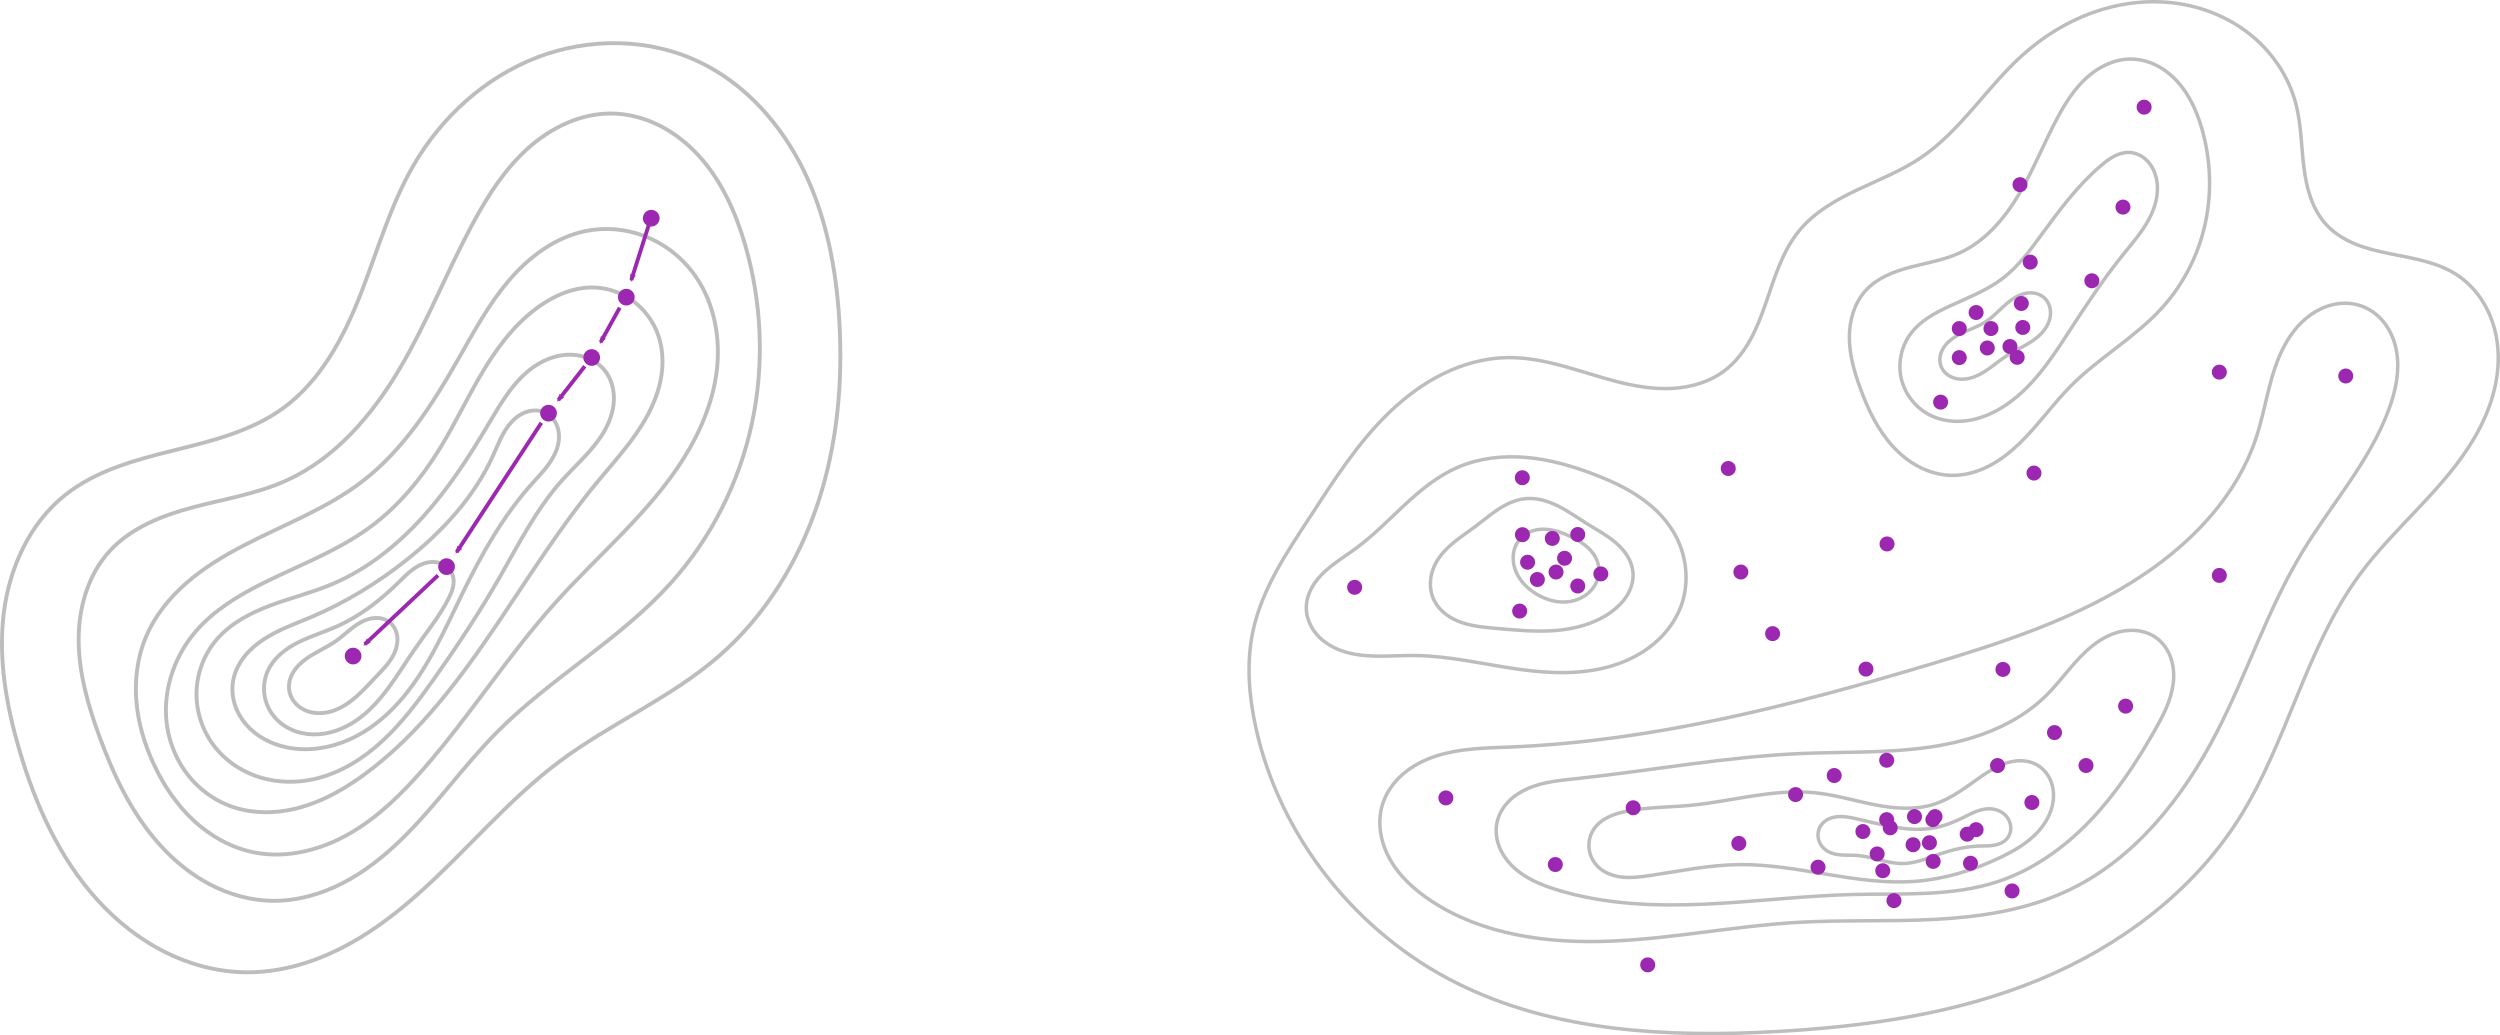 <?xml version="1.0" encoding="UTF-8" standalone="no"?>
<svg
   xmlns:dc="http://purl.org/dc/elements/1.1/"
   xmlns:cc="http://creativecommons.org/ns#"
   xmlns:rdf="http://www.w3.org/1999/02/22-rdf-syntax-ns#"
   xmlns:svg="http://www.w3.org/2000/svg"
   xmlns="http://www.w3.org/2000/svg"
   xmlns:sodipodi="http://sodipodi.sourceforge.net/DTD/sodipodi-0.dtd"
   xmlns:inkscape="http://www.inkscape.org/namespaces/inkscape"
   width="715.792mm"
   height="296.412mm"
   viewBox="0 0 715.792 296.412"
   version="1.1"
   id="svg883"
   inkscape:version="1.0.1 (0767f8302a, 2020-10-17)"
   sodipodi:docname="optimization_and_sampling.svg">
  <defs
     id="defs877">
    <inkscape:path-effect
       effect="spiro"
       id="path-effect886"
       is_visible="true"
       lpeversion="0" />
    <inkscape:path-effect
       effect="spiro"
       id="path-effect905"
       is_visible="true"
       lpeversion="0" />
    <inkscape:path-effect
       effect="spiro"
       id="path-effect924"
       is_visible="true"
       lpeversion="0" />
    <inkscape:path-effect
       effect="spiro"
       id="path-effect939"
       is_visible="true"
       lpeversion="0" />
    <inkscape:path-effect
       effect="spiro"
       id="path-effect987"
       is_visible="true"
       lpeversion="0" />
    <inkscape:path-effect
       effect="spiro"
       id="path-effect995"
       is_visible="true"
       lpeversion="0" />
    <inkscape:path-effect
       effect="spiro"
       id="path-effect991"
       is_visible="true"
       lpeversion="0" />
    <inkscape:path-effect
       effect="spiro"
       id="path-effect999"
       is_visible="true"
       lpeversion="0" />
    <inkscape:path-effect
       effect="spiro"
       id="path-effect1003"
       is_visible="true"
       lpeversion="0" />
    <inkscape:path-effect
       effect="spiro"
       id="path-effect1011"
       is_visible="true"
       lpeversion="0" />
    <inkscape:path-effect
       effect="spiro"
       id="path-effect1015"
       is_visible="true"
       lpeversion="0" />
    <inkscape:path-effect
       effect="spiro"
       id="path-effect905-9"
       is_visible="true"
       lpeversion="0" />
    <inkscape:path-effect
       effect="spiro"
       id="path-effect924-7"
       is_visible="true"
       lpeversion="0" />
    <inkscape:path-effect
       effect="spiro"
       id="path-effect939-0"
       is_visible="true"
       lpeversion="0" />
    <inkscape:path-effect
       effect="spiro"
       id="path-effect11315"
       is_visible="true"
       lpeversion="0" />
    <inkscape:path-effect
       effect="spiro"
       id="path-effect11319"
       is_visible="true"
       lpeversion="0" />
    <inkscape:path-effect
       effect="spiro"
       id="path-effect11323"
       is_visible="true"
       lpeversion="0" />
    <marker
       inkscape:stockid="Arrow2Mend"
       orient="auto"
       refY="0"
       refX="0"
       id="Arrow2Mend"
       style="overflow:visible"
       inkscape:isstock="true">
      <path
         id="path11381"
         style="fill:#9c27b0;fill-opacity:1;fill-rule:evenodd;stroke:#9c27b0;stroke-width:0.625;stroke-linejoin:round;stroke-opacity:1"
         d="M 8.719,4.034 -2.207,0.016 8.719,-4.002 c -1.745,2.372 -1.735,5.617 -6e-7,8.035 z"
         transform="scale(-0.6)"
         inkscape:connector-curvature="0" />
    </marker>
    <inkscape:path-effect
       effect="spiro"
       id="path-effect905-7"
       is_visible="true"
       lpeversion="0" />
    <inkscape:path-effect
       effect="spiro"
       id="path-effect11932"
       is_visible="true"
       lpeversion="0" />
    <marker
       inkscape:stockid="Arrow2Mend"
       orient="auto"
       refY="0"
       refX="0"
       id="Arrow2Mend-9"
       style="overflow:visible"
       inkscape:isstock="true">
      <path
         id="path11381-1"
         style="fill:#9c27b0;fill-opacity:1;fill-rule:evenodd;stroke:#9c27b0;stroke-width:0.625;stroke-linejoin:round;stroke-opacity:1"
         d="M 8.719,4.034 -2.207,0.016 8.719,-4.002 c -1.745,2.372 -1.735,5.617 -6e-7,8.035 z"
         transform="scale(-0.6)"
         inkscape:connector-curvature="0" />
    </marker>
    <marker
       inkscape:stockid="Arrow2Mend"
       orient="auto"
       refY="0"
       refX="0"
       id="Arrow2Mend-1"
       style="overflow:visible"
       inkscape:isstock="true">
      <path
         id="path11381-3"
         style="fill:#9c27b0;fill-opacity:1;fill-rule:evenodd;stroke:#9c27b0;stroke-width:0.625;stroke-linejoin:round;stroke-opacity:1"
         d="M 8.719,4.034 -2.207,0.016 8.719,-4.002 c -1.745,2.372 -1.735,5.617 -6e-7,8.035 z"
         transform="scale(-0.6)"
         inkscape:connector-curvature="0" />
    </marker>
    <marker
       inkscape:stockid="Arrow2Mend"
       orient="auto"
       refY="0"
       refX="0"
       id="Arrow2Mend-94"
       style="overflow:visible"
       inkscape:isstock="true">
      <path
         id="path11381-5"
         style="fill:#9c27b0;fill-opacity:1;fill-rule:evenodd;stroke:#9c27b0;stroke-width:0.625;stroke-linejoin:round;stroke-opacity:1"
         d="M 8.719,4.034 -2.207,0.016 8.719,-4.002 c -1.745,2.372 -1.735,5.617 -6e-7,8.035 z"
         transform="scale(-0.6)"
         inkscape:connector-curvature="0" />
    </marker>
    <marker
       inkscape:stockid="Arrow2Mend"
       orient="auto"
       refY="0"
       refX="0"
       id="Arrow2Mend-94-8"
       style="overflow:visible"
       inkscape:isstock="true">
      <path
         id="path11381-5-0"
         style="fill:#9c27b0;fill-opacity:1;fill-rule:evenodd;stroke:#9c27b0;stroke-width:0.625;stroke-linejoin:round;stroke-opacity:1"
         d="M 8.719,4.034 -2.207,0.016 8.719,-4.002 c -1.745,2.372 -1.735,5.617 -6e-7,8.035 z"
         transform="scale(-0.6)"
         inkscape:connector-curvature="0" />
    </marker>
  </defs>
  <sodipodi:namedview
     id="base"
     pagecolor="#ffffff"
     bordercolor="#666666"
     borderopacity="1.0"
     inkscape:pageopacity="0.0"
     inkscape:pageshadow="2"
     inkscape:zoom="0.12374369"
     inkscape:cx="1659.0887"
     inkscape:cy="1900.5388"
     inkscape:document-units="mm"
     inkscape:current-layer="layer1"
     showgrid="false"
     inkscape:window-width="1864"
     inkscape:window-height="1043"
     inkscape:window-x="1976"
     inkscape:window-y="0"
     inkscape:window-maximized="1"
     inkscape:document-rotation="0" />
  <g
     inkscape:label="Layer 1"
     inkscape:groupmode="layer"
     id="layer1"
     transform="translate(934.087,78.876)">
    <g
       id="g2762"
       transform="translate(0,13.479)">
      <path
         sodipodi:nodetypes="ssssssssssccsssss"
         inkscape:original-d="m -355.32615,-76.293785 c 9.97779,-10.33415 55.05779,8.64145 78.57724,13.63075 23.51947,4.98929 6.682,23.341271 8.81991,34.745038 2.13789,11.403761 24.67814,7.928734 37.15046,14.165284 12.47233,6.2365604 -19.24314,57.373601 -27.79604,86.060781 -8.55289,28.687252 -23.25219,46.237522 -34.47777,69.757532 -11.22556,23.51999 -38.93199,31.1812 -56.9284,45.97038 -17.99637,14.78918 -49.44454,9.44327 -75.63722,14.96708 -26.19268,5.52384 -60.9372,-9.2656 -91.40617,-13.898 -30.46899,-4.63244 -38.39746,-48.73243 -57.46294,-72.96465 -19.06549,-24.232302 -0.4452,-18.620152 -0.8018,-28.063442 -0.35664,-9.44326 10.69104,-21.38183 16.03615,-32.07234 5.34514,-10.69051 35.8144,-30.82535 56.66115,-45.97036 20.84673,-15.1450016 44.99062,1.95972 62.27379,3.74177 17.28316,1.78207 11.58194,-24.767232 21.38156,-40.090422 9.79962,-15.323193 22.27272,-13.720101 34.74503,-20.847021 12.47232,-7.126922 18.88729,-18.79822 28.86505,-29.13238 z"
         inkscape:path-effect="#path-effect886"
         inkscape:connector-curvature="0"
         id="path884"
         d="m -355.326,-76.294 c 5.905,-5.372 12.788,-9.708 20.296,-12.419 7.508,-2.711 15.644,-3.773 23.563,-2.769 7.919,1.004 15.603,4.106 21.81,9.125 6.207,5.019 10.887,11.971 12.908,19.694 1.538,5.877 1.541,12.031 2.286,18.06 0.372,3.015 0.935,6.02 1.954,8.882 1.019,2.862 2.507,5.584 4.581,7.803 2.293,2.454 5.24,4.229 8.353,5.491 3.112,1.262 6.399,2.034 9.691,2.7 6.583,1.331 13.462,2.336 19.107,5.975 3.621,2.334 6.556,5.679 8.564,9.491 2.008,3.812 3.101,8.08 3.358,12.381 0.515,8.601 -2.288,17.154 -6.606,24.61 -8.636,14.914 -22.925,25.679 -33.113,39.579 -15.366,20.965 -20.563,47.802 -34.478,69.758 -13.264,20.928 -34.045,36.471 -56.928,45.97 -23.853,9.902 -49.85,13.545 -75.637,14.967 -31.129,1.717 -63.526,0.054 -91.406,-13.898 -28.618,-14.321 -50.542,-41.721 -57.463,-72.965 -2.04,-9.209 -2.819,-18.849 -0.802,-28.063 2.571,-11.746 9.456,-22.009 16.036,-32.072 6.946,-10.623 13.795,-21.482 22.944,-30.28 4.575,-4.399 9.713,-8.254 15.409,-11.054 5.695,-2.8 11.963,-4.527 18.308,-4.637 10.732,-0.186 20.94,4.163 31.335,6.837 5.197,1.337 10.554,2.266 15.913,1.986 5.359,-0.281 10.749,-1.838 15.025,-5.08 3.054,-2.316 5.45,-5.415 7.32,-8.761 1.87,-3.346 3.236,-6.947 4.49,-10.569 2.507,-7.244 4.701,-14.842 9.572,-20.761 4.323,-5.253 10.406,-8.734 16.554,-11.647 6.148,-2.913 12.547,-5.403 18.191,-9.2 11.371,-7.648 18.728,-19.911 28.865,-29.132 z"
         style="fill:none;fill-opacity:1;stroke:#bdbdbd;stroke-width:1;stroke-linecap:butt;stroke-linejoin:miter;stroke-miterlimit:4;stroke-dasharray:none;stroke-opacity:1" />
      <path
         inkscape:original-d="m -324.01803,-75.449025 c 6.94874,-5.5233 13.54194,13.185029 20.31249,19.777948 6.77056,6.592914 -7.48329,34.210234 -11.22533,51.3157554 -3.74203,17.1055096 -17.46134,14.9668296 -26.19241,22.4506296 -8.73107,7.48383 -22.80672,17.10498 -34.21043,25.65787 -11.40377,8.55289 -17.46135,-16.74914 -26.19242,-25.12333 -8.73107,-8.37417 1.06934,-18.53095163 1.60362,-27.7960196 0.53427,-9.2650844 17.81823,-7.1274624 26.72695,-10.6907914 8.90868,-3.563329 18.88725,-26.014492 28.33051,-39.021353 9.44325,-13.006849 13.89828,-11.047399 20.84702,-16.570709 z"
         inkscape:path-effect="#path-effect905"
         inkscape:connector-curvature="0"
         id="path903"
         d="m -324.018,-75.449 c 2.537,0.004 5.057,0.661 7.327,1.794 2.27,1.133 4.292,2.735 6.003,4.608 3.421,3.747 5.557,8.506 6.983,13.375 2.57,8.776 2.975,18.191 1.058,27.133 -1.917,8.941 -6.165,17.387 -12.283,24.183 -7.703,8.556 -18.064,14.297 -26.192,22.451 -5.204,5.22 -9.425,11.362 -14.723,16.485 -2.649,2.562 -5.578,4.869 -8.862,6.543 -3.284,1.673 -6.94,2.697 -10.625,2.63 -3.221,-0.058 -6.405,-0.951 -9.267,-2.43 -2.862,-1.48 -5.406,-3.538 -7.578,-5.918 -4.343,-4.76 -7.154,-10.717 -9.348,-16.775 -1.664,-4.593 -3.022,-9.374 -3.057,-14.259 -0.035,-4.885 1.372,-9.924 4.661,-13.537 3.272,-3.594 8.031,-5.44 12.73,-6.681 4.699,-1.241 9.565,-2.014 13.997,-4.01 7.487,-3.371 13.084,-9.954 17.258,-17.024 4.175,-7.071 7.169,-14.773 11.072,-21.997 2.219,-4.107 4.775,-8.11 8.238,-11.24 3.463,-3.131 7.94,-5.338 12.609,-5.33 z"
         style="fill:none;fill-opacity:1;stroke:#bdbdbd;stroke-width:1;stroke-linecap:butt;stroke-linejoin:miter;stroke-miterlimit:4;stroke-dasharray:none;stroke-opacity:1" />
      <path
         sodipodi:nodetypes="cssssscssssc"
         inkscape:original-d="m -316.83977,-41.903187 c 2.01561,1.827152 -7.55926,15.559762 -9.26042,22.300605 -1.70115,6.740837 -8.69318,12.6619294 -14.93006,21.1666594 -6.23687,8.5047306 -13.35489,15.2447706 -20.03273,22.8675706 -6.67784,7.62277 -13.60684,1.38563 -20.41065,2.07886 -6.80384,0.69322 -3.65351,-15.62328 -5.48066,-23.4345196 -1.82715,-7.811252 7.05582,-5.03995 10.58333,-7.559532 3.52749,-2.519572 10.58354,-5.5439134 15.87494,-8.3154714 5.2914,-2.771568 7.05582,-7.937767 10.58334,-11.90625 3.52751,-3.968488 11.71752,-13.607412 17.57589,-20.41072 5.85836,-6.8033 4.91395,-2.079128 7.9375,-3.590769 3.02354,-1.511639 5.54391,4.976418 7.55952,6.803567 z"
         inkscape:path-effect="#path-effect924"
         inkscape:connector-curvature="0"
         id="path922"
         d="m -316.84,-41.903 c 0.564,2.02 0.593,4.17 0.225,6.235 -0.368,2.065 -1.126,4.048 -2.102,5.904 -1.953,3.712 -4.75,6.897 -7.383,10.162 -5.422,6.725 -10.231,13.919 -14.93,21.167 -5.563,8.581 -11.291,17.561 -20.033,22.868 -3.052,1.852 -6.439,3.211 -9.978,3.675 -3.54,0.464 -7.239,0.002 -10.432,-1.596 -4.093,-2.048 -7.197,-5.976 -8.241,-10.432 -1.043,-4.456 -0.004,-9.355 2.76,-13.003 2.645,-3.49 6.617,-5.703 10.583,-7.56 5.424,-2.538 11.143,-4.646 15.875,-8.315 4.211,-3.265 7.432,-7.61 10.583,-11.906 5.324,-7.258 10.682,-14.623 17.576,-20.411 1.139,-0.956 2.326,-1.872 3.65,-2.549 1.324,-0.677 2.802,-1.108 4.287,-1.042 1.81,0.08 3.551,0.909 4.863,2.158 1.312,1.25 2.209,2.9 2.696,4.645 z"
         style="fill:none;fill-opacity:1;stroke:#bdbdbd;stroke-width:1;stroke-linecap:butt;stroke-linejoin:miter;stroke-miterlimit:4;stroke-dasharray:none;stroke-opacity:1" />
      <path
         sodipodi:nodetypes="scsss"
         inkscape:original-d="m -349.00556,-7.2805526 c 5.4174,-2.519574 -8.06322,11.15004 -10.58333,16.819951 -2.5201,5.6698896 -11.77998,1.8266196 -18.80426,2.8348196 -7.02431,1.0082 8.81965,-8.5047306 12.94563,-12.66221063 4.12597,-4.15746997 11.02457,-4.47298297 16.44196,-6.99255997 z"
         inkscape:path-effect="#path-effect939"
         inkscape:connector-curvature="0"
         id="path937"
         d="m -349.006,-7.281 c 0.763,0.621 1.333,1.468 1.661,2.396 0.328,0.928 0.419,1.934 0.303,2.911 -0.232,1.954 -1.274,3.749 -2.64,5.165 -2.732,2.834 -6.601,4.211 -9.907,6.348 -3.122,2.018 -5.834,4.772 -9.327,6.041 -1.747,0.635 -3.684,0.863 -5.473,0.359 -0.894,-0.252 -1.741,-0.686 -2.444,-1.294 -0.702,-0.608 -1.257,-1.393 -1.56,-2.271 -0.27,-0.783 -0.339,-1.631 -0.231,-2.452 0.108,-0.821 0.389,-1.616 0.792,-2.34 0.806,-1.448 2.081,-2.59 3.483,-3.473 2.804,-1.766 6.134,-2.575 8.902,-4.397 2.711,-1.785 4.742,-4.449 7.404,-6.306 1.331,-0.928 2.839,-1.653 4.449,-1.859 1.61,-0.207 3.33,0.148 4.589,1.172 z"
         style="fill:none;fill-opacity:1;stroke:#bdbdbd;stroke-width:1;stroke-linecap:butt;stroke-linejoin:miter;stroke-miterlimit:4;stroke-dasharray:none;stroke-opacity:1" />
      <path
         sodipodi:nodetypes="ssssscsss"
         inkscape:original-d="m -516.78054,41.471958 c 10.69051,-8.46328 27.57356,1.78152 39.15498,2.00451 11.58142,0.22299 14.47737,11.62596 22.58428,16.30345 8.10691,4.67747 0.26753,13.8532 2.27179,21.38156 2.00425,7.52836 -33.27479,11.09141 -45.97037,18.17432 -12.69556,7.082922 -20.93585,-2.76205 -30.33509,-4.00903 -9.39924,-1.247 -17.10498,-10.02288 -31.00326,-13.76439 -13.89828,-3.74151 10.69104,-10.91376 14.29892,-16.97161 3.60787,-6.05785 18.30822,-14.65555 28.99875,-23.11881 z"
         inkscape:path-effect="#path-effect987"
         inkscape:connector-curvature="0"
         id="path985"
         d="m -516.781,41.472 c 6.147,-2.678 13.023,-3.434 19.703,-2.853 6.68,0.581 13.192,2.456 19.452,4.857 4.416,1.694 8.751,3.666 12.678,6.301 3.927,2.635 7.448,5.961 9.906,10.002 3.853,6.336 4.844,14.426 2.272,21.382 -1.547,4.184 -4.306,7.879 -7.719,10.752 -3.413,2.873 -7.466,4.941 -11.726,6.268 -8.519,2.655 -17.685,2.358 -26.526,1.154 -10.116,-1.378 -20.126,-3.911 -30.335,-4.009 -6.357,-0.061 -12.839,0.814 -18.993,-0.78 -3.077,-0.797 -6.038,-2.237 -8.294,-4.477 -2.255,-2.24 -3.751,-5.329 -3.716,-8.507 0.021,-1.926 0.593,-3.825 1.506,-5.521 0.913,-1.696 2.158,-3.198 3.552,-4.528 2.787,-2.66 6.141,-4.635 9.241,-6.922 4.996,-3.685 9.328,-8.177 13.88,-12.399 4.552,-4.221 9.427,-8.241 15.119,-10.72 z"
         style="fill:none;fill-opacity:1;stroke:#bdbdbd;stroke-width:1;stroke-linecap:butt;stroke-linejoin:miter;stroke-miterlimit:4;stroke-dasharray:none;stroke-opacity:1" />
      <path
         sodipodi:nodetypes="cscccsscc"
         inkscape:original-d="m -497.40351,50.425478 c 4.7215,-2.62788 11.84921,4.81058 17.77342,7.21627 5.92422,2.40569 9.39925,11.22506 13.09622,13.89802 3.69696,2.67297 -4.85513,5.61239 -6.28083,11.35896 -1.42571,5.74656 -24.9449,2.76152 -32.74053,4.67722 -7.79562,1.91568 -9.93325,-6.19201 -17.90706,-8.01809 -7.9738,-1.82608 1.47025,-6.01384 0.53454,-10.82442 -0.93571,-4.81059 7.5729,-6.94928 11.35895,-10.4235 3.78607,-3.47425 9.44379,-5.25658 14.16529,-7.88446 z"
         inkscape:path-effect="#path-effect995"
         inkscape:connector-curvature="0"
         id="path993"
         d="m -497.404,50.425 c 3.247,-0.334 6.507,0.649 9.427,2.107 2.92,1.458 5.575,3.385 8.347,5.109 2.814,1.75 5.775,3.311 8.274,5.487 1.25,1.088 2.377,2.33 3.237,3.746 0.86,1.416 1.446,3.014 1.585,4.665 0.19,2.255 -0.466,4.536 -1.63,6.477 -1.164,1.941 -2.816,3.557 -4.65,4.882 -4.571,3.303 -10.232,4.825 -15.854,5.276 -5.622,0.451 -11.269,-0.103 -16.887,-0.599 -3.413,-0.301 -6.872,-0.59 -10.106,-1.722 -1.617,-0.566 -3.168,-1.345 -4.524,-2.392 -1.356,-1.047 -2.514,-2.369 -3.277,-3.903 -0.837,-1.682 -1.183,-3.593 -1.065,-5.468 0.118,-1.875 0.693,-3.711 1.599,-5.356 1.25,-2.271 3.103,-4.157 5.108,-5.8 2.005,-1.643 4.177,-3.068 6.251,-4.623 2.192,-1.643 4.279,-3.435 6.58,-4.923 2.3,-1.489 4.86,-2.681 7.586,-2.961 z"
         style="fill:none;fill-opacity:1;stroke:#bdbdbd;stroke-width:1;stroke-linecap:butt;stroke-linejoin:miter;stroke-miterlimit:4;stroke-dasharray:none;stroke-opacity:1" />
      <path
         sodipodi:nodetypes="csssc"
         inkscape:original-d="m -484.44094,61.249898 c 4.63242,-0.0443 5.43475,3.83059 8.0181,8.28535 2.58334,4.45475 -10.95779,8.24054 -18.0407,8.01809 -7.0829,-0.22247 -3.74151,-11.98286 -3.87541,-16.16982 -0.1339,-4.18695 9.2656,-0.0893 13.89801,-0.13362 z"
         inkscape:path-effect="#path-effect991"
         inkscape:connector-curvature="0"
         id="path989"
         d="m -484.441,61.25 c 1.803,0.856 3.562,1.856 5.023,3.215 1.461,1.36 2.615,3.111 2.995,5.07 0.398,2.05 -0.091,4.236 -1.227,5.988 -1.135,1.753 -2.889,3.073 -4.849,3.795 -1.96,0.722 -4.114,0.859 -6.173,0.513 -2.059,-0.346 -4.025,-1.165 -5.792,-2.278 -2.712,-1.709 -5.026,-4.22 -5.955,-7.288 -0.465,-1.534 -0.571,-3.185 -0.231,-4.751 0.34,-1.566 1.136,-3.042 2.311,-4.132 0.903,-0.838 2.015,-1.439 3.194,-1.795 1.179,-0.356 2.425,-0.472 3.655,-0.403 2.46,0.139 4.823,1.007 7.049,2.064 z"
         style="fill:none;fill-opacity:1;stroke:#bdbdbd;stroke-width:1;stroke-linecap:butt;stroke-linejoin:miter;stroke-miterlimit:4;stroke-dasharray:none;stroke-opacity:1" />
      <path
         sodipodi:nodetypes="sssssssssssss"
         inkscape:original-d="m -257.66272,-4.6320436 c 9.17599,-9.3541694 4.9893,19.7776816 7.48356,29.6669116 2.49425,9.88924 -17.19411,28.4194 -24.8561,40.89223 -7.66199,12.47284 -16.7486,35.368412 -24.3215,51.315762 -7.57291,15.94735 -29.57758,29.31029 -42.76315,45.43582 -13.18556,16.12554 -52.83,5.07786 -77.77542,9.08716 -24.94543,4.00932 -66.63896,-4.63293 -104.76967,-6.41447 -38.13072,-1.78153 -9.0869,-18.17459 -13.63075,-27.26149 -4.54385,-9.08689 24.58906,-11.0474 36.88321,-16.57071 12.29412,-5.52331 86.23923,-17.37278 119.46948,-23.519722 33.23025,-6.14693 38.13071,-18.1746 61.73925,-25.92515 23.60855,-7.75055 16.83826,-20.22365 32.07236,-39.02134 15.2341,-18.79769 21.29274,-28.3308306 30.46873,-37.6850016 z"
         inkscape:path-effect="#path-effect999"
         inkscape:connector-curvature="0"
         id="path997"
         d="m -257.663,-4.632 c 2.65,1.012 4.937,2.885 6.594,5.187 1.657,2.302 2.698,5.02 3.176,7.816 0.957,5.592 -0.305,11.348 -2.287,16.664 -5.584,14.982 -16.599,27.2 -24.856,40.892 -9.781,16.22 -15.659,34.471 -24.322,51.316 -9.687,18.837 -23.586,36.439 -42.763,45.436 -11.907,5.586 -25.198,7.559 -38.333,8.221 -13.135,0.662 -26.314,0.079 -39.442,0.866 -17.848,1.07 -35.49,4.665 -53.357,5.359 -17.867,0.694 -36.568,-1.808 -51.413,-11.774 -4.522,-3.036 -8.673,-6.799 -11.375,-11.529 -2.702,-4.73 -3.831,-10.519 -2.256,-15.733 1.045,-3.458 3.226,-6.52 5.969,-8.871 2.743,-2.351 6.03,-4.015 9.467,-5.127 6.874,-2.225 14.228,-2.274 21.447,-2.573 40.661,-1.683 80.472,-11.885 119.469,-23.52 21.474,-6.407 43.143,-13.421 61.739,-25.925 14.23,-9.568 26.672,-22.747 32.072,-39.021 2.891,-8.714 3.738,-18.164 8.033,-26.279 2.147,-4.057 5.199,-7.736 9.183,-10.016 1.992,-1.14 4.201,-1.917 6.48,-2.186 2.279,-0.269 4.628,-0.023 6.772,0.796 z"
         style="fill:none;fill-opacity:1;stroke:#bdbdbd;stroke-width:1;stroke-linecap:butt;stroke-linejoin:miter;stroke-miterlimit:4;stroke-dasharray:none;stroke-opacity:1" />
      <path
         sodipodi:nodetypes="scssssssss"
         inkscape:original-d="m -316.7293,90.248628 c 8.99781,-4.36513 -0.17793,17.015912 -0.53453,26.726962 -0.35663,9.71106 -29.93393,29.48847 -44.63402,43.03039 -14.70009,13.54192 -27.61759,2.49426 -41.42678,3.74178 -13.80919,1.24752 -56.66087,-0.89117 -84.99171,-1.33635 -28.33084,-0.44518 -11.40324,-13.00738 -17.10526,-19.51067 -5.702,-6.5033 14.96736,-8.19653 22.45064,-12.2944 7.4833,-4.09787 45.25792,-4.90021 64.67924,-7.21628 19.42132,-2.31608 43.03066,-9.80015 70.02462,-16.57072 26.99396,-6.77056 22.53999,-12.205572 31.5378,-16.570712 z"
         inkscape:path-effect="#path-effect1003"
         inkscape:connector-curvature="0"
         id="path1001"
         d="m -316.729,90.249 c 1.989,1.433 3.433,3.559 4.221,5.881 0.787,2.322 0.94,4.833 0.637,7.266 -0.606,4.866 -2.958,9.323 -5.393,13.58 -5.248,9.178 -11.117,18.08 -18.435,25.71 -7.318,7.63 -16.17,13.974 -26.199,17.32 -13.21,4.408 -27.505,3.408 -41.427,3.742 -14.246,0.342 -28.42,2.132 -42.655,2.772 -14.236,0.64 -28.72,0.095 -42.336,-4.109 -4.563,-1.408 -9.118,-3.295 -12.57,-6.595 -1.726,-1.65 -3.146,-3.644 -3.989,-5.878 -0.843,-2.234 -1.09,-4.713 -0.547,-7.038 0.521,-2.225 1.75,-4.254 3.361,-5.875 1.611,-1.621 3.592,-2.846 5.698,-3.732 4.212,-1.773 8.846,-2.203 13.391,-2.688 21.578,-2.301 42.999,-6.294 64.679,-7.216 12.294,-0.523 24.672,-0.06 36.846,-1.849 12.175,-1.789 24.413,-6.084 33.178,-14.722 4.664,-4.597 8.23,-10.3 13.379,-14.347 2.575,-2.023 5.56,-3.608 8.788,-4.156 3.228,-0.548 6.714,0.018 9.37,1.932 z"
         style="fill:none;fill-opacity:1;stroke:#bdbdbd;stroke-width:1;stroke-linecap:butt;stroke-linejoin:miter;stroke-miterlimit:4;stroke-dasharray:none;stroke-opacity:1" />
      <path
         sodipodi:nodetypes="scssssscssssss"
         inkscape:original-d="m -350.9398,126.59729 c 5.34513,-1.1579 3.00245,8.87074 3.18037,15.19638 0.17791,6.32564 -2.63905,6.81904 -13.59736,11.36289 -10.95832,4.54385 -14.92885,7.44593 -24.28354,6.82256 -9.3547,-0.62336 -42.27283,-4.07153 -50.55845,-4.78399 -8.28562,-0.71245 -17.99064,2.1487 -25.47445,3.12896 -7.48381,0.98025 -8.46033,-0.91803 -15.05324,-2.69956 -6.59293,-1.78153 -1.12286,-10.19481 -1.21221,-10.28364 -0.0894,-0.0888 6.01514,-1.19316 9.40029,-5.38012 3.38515,-4.18696 9.93477,-0.83712 18.39804,-1.72776 8.46328,-0.89063 26.05805,-2.727 35.5904,-3.61763 9.53235,-0.89064 24.4921,1.70587 34.4699,3.22066 9.9778,1.5148 7.22441,-4.73545 13.10408,-7.76424 5.87966,-3.02879 10.69104,-2.3166 16.03617,-3.47451 z"
         inkscape:path-effect="#path-effect1011"
         inkscape:connector-curvature="0"
         id="path1009"
         d="m -350.94,126.597 c 1.254,0.693 2.321,1.709 3.112,2.904 0.791,1.194 1.308,2.564 1.547,3.976 0.478,2.825 -0.163,5.771 -1.479,8.316 -1.381,2.672 -3.474,4.931 -5.85,6.775 -2.376,1.844 -5.034,3.291 -7.748,4.588 -7.629,3.647 -15.852,6.178 -24.284,6.823 -16.914,1.292 -33.596,-4.992 -50.558,-4.784 -8.563,0.105 -17.005,1.863 -25.474,3.129 -2.623,0.392 -5.284,0.738 -7.922,0.455 -2.637,-0.282 -5.283,-1.252 -7.131,-3.155 -1.294,-1.333 -2.146,-3.093 -2.37,-4.937 -0.224,-1.845 0.185,-3.763 1.158,-5.346 0.972,-1.583 2.469,-2.799 4.121,-3.649 1.652,-0.85 3.46,-1.354 5.279,-1.732 6.036,-1.252 12.26,-1.15 18.398,-1.728 11.904,-1.12 23.693,-4.803 35.59,-3.618 5.808,0.579 11.432,2.306 17.159,3.43 5.727,1.125 11.771,1.626 17.311,-0.21 4.839,-1.603 8.918,-4.856 13.104,-7.764 2.372,-1.648 4.851,-3.221 7.619,-4.045 1.384,-0.412 2.832,-0.631 4.275,-0.561 1.442,0.07 2.879,0.433 4.143,1.132 z"
         style="fill:none;fill-opacity:1;stroke:#bdbdbd;stroke-width:1;stroke-linecap:butt;stroke-linejoin:miter;stroke-miterlimit:4;stroke-dasharray:none;stroke-opacity:1" />
      <path
         sodipodi:nodetypes="cccssssssssc"
         inkscape:original-d="m -364.29461,139.20424 c 2.2676,-0.5037 3.55955,6.01586 4.81921,8.59896 1.25965,2.58311 -4.97643,1.13367 -7.9375,2.07887 -2.96108,0.94521 -7.0238,1.13367 -11.2448,2.26786 -4.221,1.13419 -5.60639,2.42508 -10.58334,2.74033 -2.48847,0.15762 -8.90613,-1.47247 -13.08742,-2.31511 -4.1813,-0.84264 -6.12623,-0.89782 -8.7407,-1.37016 -5.22893,-0.94468 -1.13366,-4.78796 -1.70089,-7.18155 -0.56723,-2.39358 5.41793,-1.66966 10.01637,-1.98437 4.59845,-0.31472 15.46579,2.1416 22.39509,2.64583 6.9293,0.50424 5.22893,-1.51217 8.12648,-2.83482 2.89755,-1.32265 5.66991,-2.14213 7.9375,-2.64584 z"
         inkscape:path-effect="#path-effect1015"
         inkscape:connector-curvature="0"
         id="path1013"
         d="m -364.295,139.204 c 1.024,0.038 2.044,0.298 2.946,0.784 0.902,0.487 1.684,1.203 2.218,2.078 0.534,0.875 0.816,1.907 0.766,2.931 -0.05,1.024 -0.438,2.033 -1.111,2.806 -0.927,1.064 -2.321,1.621 -3.713,1.853 -1.392,0.232 -2.814,0.177 -4.224,0.226 -3.835,0.132 -7.611,1.034 -11.245,2.268 -3.467,1.177 -6.923,2.678 -10.583,2.74 -4.441,0.075 -8.659,-1.98 -13.087,-2.315 -1.49,-0.113 -2.99,-0.029 -4.481,-0.134 -1.491,-0.105 -3.01,-0.416 -4.259,-1.236 -1.143,-0.75 -2.011,-1.924 -2.343,-3.25 -0.332,-1.326 -0.111,-2.791 0.643,-3.932 0.5,-0.757 1.217,-1.361 2.023,-1.778 0.806,-0.418 1.698,-0.654 2.601,-0.752 1.805,-0.195 3.62,0.155 5.393,0.546 7.397,1.63 14.944,4.006 22.395,2.646 2.831,-0.517 5.544,-1.564 8.126,-2.835 1.266,-0.623 2.507,-1.302 3.818,-1.821 1.312,-0.519 2.71,-0.878 4.119,-0.825 z"
         style="fill:none;fill-opacity:1;stroke:#bdbdbd;stroke-width:1;stroke-linecap:butt;stroke-linejoin:miter;stroke-miterlimit:4;stroke-dasharray:none;stroke-opacity:1" />
      <circle
         r="2.147"
         cy="44.428"
         cx="-498.225"
         id="circle12219"
         style="opacity:1;fill:#9c27b0;fill-opacity:1;stroke:none;stroke-width:0.706;stroke-miterlimit:4;stroke-dasharray:none;stroke-opacity:1" />
      <circle
         r="2.147"
         cy="-39.482"
         cx="-355.728"
         id="circle12219-7"
         style="opacity:1;fill:#9c27b0;fill-opacity:1;stroke:none;stroke-width:0.706;stroke-miterlimit:4;stroke-dasharray:none;stroke-opacity:1" />
      <circle
         r="2.147"
         cy="60.681"
         cx="-482.35"
         id="circle12219-9"
         style="opacity:1;fill:#9c27b0;fill-opacity:1;stroke:none;stroke-width:0.706;stroke-miterlimit:4;stroke-dasharray:none;stroke-opacity:1" />
      <circle
         r="2.147"
         cy="68.619"
         cx="-496.713"
         id="circle12219-95"
         style="opacity:1;fill:#9c27b0;fill-opacity:1;stroke:none;stroke-width:0.706;stroke-miterlimit:4;stroke-dasharray:none;stroke-opacity:1" />
      <circle
         r="2.147"
         cy="1.717"
         cx="-373.115"
         id="circle12219-94"
         style="opacity:1;fill:#9c27b0;fill-opacity:1;stroke:none;stroke-width:0.706;stroke-miterlimit:4;stroke-dasharray:none;stroke-opacity:1" />
      <circle
         r="2.147"
         cy="-5.464"
         cx="-355.35"
         id="circle12219-75"
         style="opacity:1;fill:#9c27b0;fill-opacity:1;stroke:none;stroke-width:0.706;stroke-miterlimit:4;stroke-dasharray:none;stroke-opacity:1" />
      <circle
         r="2.147"
         cy="109.818"
         cx="-325.49"
         id="circle12219-92"
         style="opacity:1;fill:#9c27b0;fill-opacity:1;stroke:none;stroke-width:0.706;stroke-miterlimit:4;stroke-dasharray:none;stroke-opacity:1" />
      <circle
         r="2.147"
         cy="126.827"
         cx="-362.153"
         id="circle12219-3"
         style="opacity:1;fill:#9c27b0;fill-opacity:1;stroke:none;stroke-width:0.706;stroke-miterlimit:4;stroke-dasharray:none;stroke-opacity:1" />
      <circle
         r="2.147"
         cy="137.411"
         cx="-352.326"
         id="circle12219-77"
         style="opacity:1;fill:#9c27b0;fill-opacity:1;stroke:none;stroke-width:0.706;stroke-miterlimit:4;stroke-dasharray:none;stroke-opacity:1" />
      <circle
         r="2.147"
         cy="145.726"
         cx="-400.707"
         id="circle12219-5"
         style="opacity:1;fill:#9c27b0;fill-opacity:1;stroke:none;stroke-width:0.706;stroke-miterlimit:4;stroke-dasharray:none;stroke-opacity:1" />
      <circle
         r="2.147"
         cy="149.506"
         cx="-386.344"
         id="circle12219-1"
         style="opacity:1;fill:#9c27b0;fill-opacity:1;stroke:none;stroke-width:0.706;stroke-miterlimit:4;stroke-dasharray:none;stroke-opacity:1" />
      <circle
         r="2.147"
         cy="162.735"
         cx="-357.996"
         id="circle12219-50"
         style="opacity:1;fill:#9c27b0;fill-opacity:1;stroke:none;stroke-width:0.706;stroke-miterlimit:4;stroke-dasharray:none;stroke-opacity:1" />
      <circle
         r="2.147"
         cy="75.422"
         cx="-482.35"
         id="circle12219-4"
         style="opacity:1;fill:#9c27b0;fill-opacity:1;stroke:none;stroke-width:0.706;stroke-miterlimit:4;stroke-dasharray:none;stroke-opacity:1" />
      <circle
         r="2.147"
         cy="6.858"
         cx="-358.6"
         id="circle12219-17"
         style="opacity:1;fill:#9c27b0;fill-opacity:1;stroke:none;stroke-width:0.706;stroke-miterlimit:4;stroke-dasharray:none;stroke-opacity:1" />
      <circle
         r="2.147"
         cy="149.128"
         cx="-436.237"
         id="circle12219-51"
         style="opacity:1;fill:#9c27b0;fill-opacity:1;stroke:none;stroke-width:0.706;stroke-miterlimit:4;stroke-dasharray:none;stroke-opacity:1" />
      <circle
         r="2.147"
         cy="146.482"
         cx="-370.847"
         id="circle12219-945"
         style="opacity:1;fill:#9c27b0;fill-opacity:1;stroke:none;stroke-width:0.706;stroke-miterlimit:4;stroke-dasharray:none;stroke-opacity:1" />
      <circle
         r="2.147"
         cy="41.783"
         cx="-439.26"
         id="circle12219-42"
         style="opacity:1;fill:#9c27b0;fill-opacity:1;stroke:none;stroke-width:0.706;stroke-miterlimit:4;stroke-dasharray:none;stroke-opacity:1" />
      <circle
         r="2.147"
         cy="14.19"
         cx="-298.653"
         id="circle12219-52"
         style="opacity:1;fill:#9c27b0;fill-opacity:1;stroke:none;stroke-width:0.706;stroke-miterlimit:4;stroke-dasharray:none;stroke-opacity:1" />
      <circle
         r="2.147"
         cy="63.388"
         cx="-393.796"
         id="circle12219-46"
         style="opacity:1;fill:#9c27b0;fill-opacity:1;stroke:none;stroke-width:0.706;stroke-miterlimit:4;stroke-dasharray:none;stroke-opacity:1" />
      <circle
         r="2.147"
         cy="99.311"
         cx="-360.615"
         id="circle12219-2"
         style="opacity:1;fill:#9c27b0;fill-opacity:1;stroke:none;stroke-width:0.706;stroke-miterlimit:4;stroke-dasharray:none;stroke-opacity:1" />
      <circle
         r="2.147"
         cy="142.324"
         cx="-380.674"
         id="circle12219-10"
         style="opacity:1;fill:#9c27b0;fill-opacity:1;stroke:none;stroke-width:0.706;stroke-miterlimit:4;stroke-dasharray:none;stroke-opacity:1" />
      <circle
         r="2.147"
         cy="142.324"
         cx="-393.903"
         id="circle12219-506"
         style="opacity:1;fill:#9c27b0;fill-opacity:1;stroke:none;stroke-width:0.706;stroke-miterlimit:4;stroke-dasharray:none;stroke-opacity:1" />
      <circle
         r="2.147"
         cy="82.604"
         cx="-498.981"
         id="circle12219-58"
         style="opacity:1;fill:#9c27b0;fill-opacity:1;stroke:none;stroke-width:0.706;stroke-miterlimit:4;stroke-dasharray:none;stroke-opacity:1" />
      <circle
         r="2.147"
         cy="10.033"
         cx="-373.115"
         id="circle12219-505"
         style="opacity:1;fill:#9c27b0;fill-opacity:1;stroke:none;stroke-width:0.706;stroke-miterlimit:4;stroke-dasharray:none;stroke-opacity:1" />
      <circle
         r="2.147"
         cy="126.827"
         cx="-336.829"
         id="circle12219-01"
         style="opacity:1;fill:#9c27b0;fill-opacity:1;stroke:none;stroke-width:0.706;stroke-miterlimit:4;stroke-dasharray:none;stroke-opacity:1" />
      <circle
         r="2.147"
         cy="135.143"
         cx="-419.984"
         id="circle12219-05"
         style="opacity:1;fill:#9c27b0;fill-opacity:1;stroke:none;stroke-width:0.706;stroke-miterlimit:4;stroke-dasharray:none;stroke-opacity:1" />
      <circle
         r="2.147"
         cy="155.931"
         cx="-413.558"
         id="circle12219-35"
         style="opacity:1;fill:#9c27b0;fill-opacity:1;stroke:none;stroke-width:0.706;stroke-miterlimit:4;stroke-dasharray:none;stroke-opacity:1" />
      <circle
         r="2.147"
         cy="125.315"
         cx="-393.903"
         id="circle12219-18"
         style="opacity:1;fill:#9c27b0;fill-opacity:1;stroke:none;stroke-width:0.706;stroke-miterlimit:4;stroke-dasharray:none;stroke-opacity:1" />
      <circle
         r="2.147"
         cy="1.717"
         cx="-364.043"
         id="circle12219-70"
         style="opacity:1;fill:#9c27b0;fill-opacity:1;stroke:none;stroke-width:0.706;stroke-miterlimit:4;stroke-dasharray:none;stroke-opacity:1" />
      <circle
         r="2.147"
         cy="67.485"
         cx="-486.129"
         id="circle12219-83"
         style="opacity:1;fill:#9c27b0;fill-opacity:1;stroke:none;stroke-width:0.706;stroke-miterlimit:4;stroke-dasharray:none;stroke-opacity:1" />
      <circle
         r="2.147"
         cy="138.923"
         cx="-466.475"
         id="circle12219-09"
         style="opacity:1;fill:#9c27b0;fill-opacity:1;stroke:none;stroke-width:0.706;stroke-miterlimit:4;stroke-dasharray:none;stroke-opacity:1" />
      <circle
         r="2.147"
         cy="155.175"
         cx="-488.775"
         id="circle12219-85"
         style="opacity:1;fill:#9c27b0;fill-opacity:1;stroke:none;stroke-width:0.706;stroke-miterlimit:4;stroke-dasharray:none;stroke-opacity:1" />
      <circle
         r="2.147"
         cy="72.399"
         cx="-298.653"
         id="circle12219-921"
         style="opacity:1;fill:#9c27b0;fill-opacity:1;stroke:none;stroke-width:0.706;stroke-miterlimit:4;stroke-dasharray:none;stroke-opacity:1" />
      <circle
         r="2.147"
         cy="-33.057"
         cx="-326.246"
         id="circle12219-56"
         style="opacity:1;fill:#9c27b0;fill-opacity:1;stroke:none;stroke-width:0.706;stroke-miterlimit:4;stroke-dasharray:none;stroke-opacity:1" />
      <circle
         r="2.147"
         cy="75.8"
         cx="-546.228"
         id="circle12219-6"
         style="opacity:1;fill:#9c27b0;fill-opacity:1;stroke:none;stroke-width:0.706;stroke-miterlimit:4;stroke-dasharray:none;stroke-opacity:1" />
      <circle
         r="2.147"
         cy="183.902"
         cx="-462.317"
         id="circle12219-55"
         style="opacity:1;fill:#9c27b0;fill-opacity:1;stroke:none;stroke-width:0.706;stroke-miterlimit:4;stroke-dasharray:none;stroke-opacity:1" />
      <circle
         r="2.147"
         cy="71.959"
         cx="-475.74"
         id="circle12219-71-1"
         style="opacity:1;fill:#9c27b0;fill-opacity:1;stroke:none;stroke-width:0.706;stroke-miterlimit:4;stroke-dasharray:none;stroke-opacity:1" />
      <circle
         r="2.147"
         cy="60.734"
         cx="-498.19"
         id="circle12219-71-6"
         style="opacity:1;fill:#9c27b0;fill-opacity:1;stroke:none;stroke-width:0.706;stroke-miterlimit:4;stroke-dasharray:none;stroke-opacity:1" />
      <circle
         r="2.147"
         cy="71.425"
         cx="-435.649"
         id="circle12219-71-67"
         style="opacity:1;fill:#9c27b0;fill-opacity:1;stroke:none;stroke-width:0.706;stroke-miterlimit:4;stroke-dasharray:none;stroke-opacity:1" />
      <circle
         r="2.147"
         cy="89.064"
         cx="-426.562"
         id="circle12219-71-8"
         style="opacity:1;fill:#9c27b0;fill-opacity:1;stroke:none;stroke-width:0.706;stroke-miterlimit:4;stroke-dasharray:none;stroke-opacity:1" />
      <circle
         r="2.147"
         cy="43.094"
         cx="-351.727"
         id="circle12219-71-0"
         style="opacity:1;fill:#9c27b0;fill-opacity:1;stroke:none;stroke-width:0.706;stroke-miterlimit:4;stroke-dasharray:none;stroke-opacity:1" />
      <circle
         r="2.147"
         cy="22.781"
         cx="-378.454"
         id="circle12219-71-7"
         style="opacity:1;fill:#9c27b0;fill-opacity:1;stroke:none;stroke-width:0.706;stroke-miterlimit:4;stroke-dasharray:none;stroke-opacity:1" />
      <circle
         r="2.147"
         cy="9.953"
         cx="-356.538"
         id="circle12219-71-03"
         style="opacity:1;fill:#9c27b0;fill-opacity:1;stroke:none;stroke-width:0.706;stroke-miterlimit:4;stroke-dasharray:none;stroke-opacity:1" />
      <circle
         r="2.147"
         cy="-17.309"
         cx="-352.796"
         id="circle12219-71-4"
         style="opacity:1;fill:#9c27b0;fill-opacity:1;stroke:none;stroke-width:0.706;stroke-miterlimit:4;stroke-dasharray:none;stroke-opacity:1" />
      <circle
         r="2.147"
         cy="-2.876"
         cx="-368.297"
         id="circle12219-71-81"
         style="opacity:1;fill:#9c27b0;fill-opacity:1;stroke:none;stroke-width:0.706;stroke-miterlimit:4;stroke-dasharray:none;stroke-opacity:1" />
      <circle
         r="2.147"
         cy="-11.964"
         cx="-335.156"
         id="circle12219-71-65"
         style="opacity:1;fill:#9c27b0;fill-opacity:1;stroke:none;stroke-width:0.706;stroke-miterlimit:4;stroke-dasharray:none;stroke-opacity:1" />
      <circle
         r="2.147"
         cy="117.395"
         cx="-345.847"
         id="circle12219-71-2"
         style="opacity:1;fill:#9c27b0;fill-opacity:1;stroke:none;stroke-width:0.706;stroke-miterlimit:4;stroke-dasharray:none;stroke-opacity:1" />
      <circle
         r="2.147"
         cy="99.221"
         cx="-399.835"
         id="circle12219-71-77"
         style="opacity:1;fill:#9c27b0;fill-opacity:1;stroke:none;stroke-width:0.706;stroke-miterlimit:4;stroke-dasharray:none;stroke-opacity:1" />
      <circle
         r="2.147"
         cy="129.689"
         cx="-408.922"
         id="circle12219-71-86"
         style="opacity:1;fill:#9c27b0;fill-opacity:1;stroke:none;stroke-width:0.706;stroke-miterlimit:4;stroke-dasharray:none;stroke-opacity:1" />
      <circle
         r="2.147"
         cy="165.503"
         cx="-391.817"
         id="circle12219-71-23"
         style="opacity:1;fill:#9c27b0;fill-opacity:1;stroke:none;stroke-width:0.706;stroke-miterlimit:4;stroke-dasharray:none;stroke-opacity:1" />
      <circle
         r="2.147"
         cy="141.449"
         cx="-380.057"
         id="circle12219-71-40"
         style="opacity:1;fill:#9c27b0;fill-opacity:1;stroke:none;stroke-width:0.706;stroke-miterlimit:4;stroke-dasharray:none;stroke-opacity:1" />
      <circle
         r="2.147"
         cy="144.656"
         cx="-392.886"
         id="circle12219-71-18"
         style="opacity:1;fill:#9c27b0;fill-opacity:1;stroke:none;stroke-width:0.706;stroke-miterlimit:4;stroke-dasharray:none;stroke-opacity:1" />
      <circle
         r="2.147"
         cy="148.933"
         cx="-381.661"
         id="circle12219-71-47"
         style="opacity:1;fill:#9c27b0;fill-opacity:1;stroke:none;stroke-width:0.706;stroke-miterlimit:4;stroke-dasharray:none;stroke-opacity:1" />
      <circle
         r="2.147"
         cy="7.28"
         cx="-365.09"
         id="circle12219-71-3"
         style="opacity:1;fill:#9c27b0;fill-opacity:1;stroke:none;stroke-width:0.706;stroke-miterlimit:4;stroke-dasharray:none;stroke-opacity:1" />
      <circle
         r="2.147"
         cy="1.4"
         cx="-354.934"
         id="circle12219-71-10"
         style="opacity:1;fill:#9c27b0;fill-opacity:1;stroke:none;stroke-width:0.706;stroke-miterlimit:4;stroke-dasharray:none;stroke-opacity:1" />
      <circle
         r="2.147"
         cy="73.563"
         cx="-493.914"
         id="circle12219-71-16"
         style="opacity:1;fill:#9c27b0;fill-opacity:1;stroke:none;stroke-width:0.706;stroke-miterlimit:4;stroke-dasharray:none;stroke-opacity:1" />
      <circle
         r="2.147"
         cy="61.803"
         cx="-489.638"
         id="circle12219-71-73"
         style="opacity:1;fill:#9c27b0;fill-opacity:1;stroke:none;stroke-width:0.706;stroke-miterlimit:4;stroke-dasharray:none;stroke-opacity:1" />
      <circle
         r="2.147"
         cy="71.425"
         cx="-488.569"
         id="circle12219-71-74"
         style="opacity:1;fill:#9c27b0;fill-opacity:1;stroke:none;stroke-width:0.706;stroke-miterlimit:4;stroke-dasharray:none;stroke-opacity:1" />
      <circle
         r="2.147"
         cy="-61.676"
         cx="-320.189"
         id="circle12219-71-37"
         style="opacity:1;fill:#9c27b0;fill-opacity:1;stroke:none;stroke-width:0.706;stroke-miterlimit:4;stroke-dasharray:none;stroke-opacity:1" />
      <circle
         r="2.147"
         cy="15.298"
         cx="-262.459"
         id="circle12219-71-5"
         style="opacity:1;fill:#9c27b0;fill-opacity:1;stroke:none;stroke-width:0.706;stroke-miterlimit:4;stroke-dasharray:none;stroke-opacity:1" />
      <circle
         r="2.147"
         cy="141.449"
         cx="-385.937"
         id="circle12219-71-63"
         style="opacity:1;fill:#9c27b0;fill-opacity:1;stroke:none;stroke-width:0.706;stroke-miterlimit:4;stroke-dasharray:none;stroke-opacity:1" />
      <circle
         r="2.147"
         cy="145.191"
         cx="-368.297"
         id="circle12219-71-58"
         style="opacity:1;fill:#9c27b0;fill-opacity:1;stroke:none;stroke-width:0.706;stroke-miterlimit:4;stroke-dasharray:none;stroke-opacity:1" />
      <circle
         r="2.147"
         cy="152.14"
         cx="-396.628"
         id="circle12219-71-33"
         style="opacity:1;fill:#9c27b0;fill-opacity:1;stroke:none;stroke-width:0.706;stroke-miterlimit:4;stroke-dasharray:none;stroke-opacity:1" />
      <circle
         r="2.147"
         cy="154.278"
         cx="-380.592"
         id="circle12219-71-26"
         style="opacity:1;fill:#9c27b0;fill-opacity:1;stroke:none;stroke-width:0.706;stroke-miterlimit:4;stroke-dasharray:none;stroke-opacity:1" />
      <circle
         r="2.147"
         cy="156.951"
         cx="-395.024"
         id="circle12219-71-22"
         style="opacity:1;fill:#9c27b0;fill-opacity:1;stroke:none;stroke-width:0.706;stroke-miterlimit:4;stroke-dasharray:none;stroke-opacity:1" />
      <circle
         r="2.147"
         cy="154.813"
         cx="-369.901"
         id="circle12219-71-82"
         style="opacity:1;fill:#9c27b0;fill-opacity:1;stroke:none;stroke-width:0.706;stroke-miterlimit:4;stroke-dasharray:none;stroke-opacity:1" />
      <circle
         r="2.147"
         cy="136.104"
         cx="-520.107"
         id="circle12219-71-36"
         style="opacity:1;fill:#9c27b0;fill-opacity:1;stroke:none;stroke-width:0.706;stroke-miterlimit:4;stroke-dasharray:none;stroke-opacity:1" />
    </g>
    <path
       inkscape:original-d="m -759.21404,-46.377513 c 13.14056,-10.444949 25.60873,24.933838 38.41235,37.4015232 12.80364,12.4676604 -14.15142,64.6939878 -21.22788,97.0417448 -7.07645,32.347745 -33.02065,28.303345 -49.53172,42.455765 -16.51107,14.15241 -43.12913,32.34673 -64.69438,48.52086 -21.56533,16.17412 -33.02064,-31.67385 -49.53169,-47.51002 -16.51115,-15.83616 2.02214,-35.043356 3.03254,-52.564274 1.01029,-17.520925 33.69553,-13.478535 50.54255,-20.217039 16.84695,-6.738514 35.71716,-49.1952544 53.57502,-73.792158 17.85786,-24.596882 26.28264,-20.891418 39.42321,-31.336402 z"
       inkscape:path-effect="#path-effect905-9"
       inkscape:connector-curvature="0"
       id="path903-8"
       d="m -759.214,-46.378 c 4.797,0.008 9.563,1.251 13.855,3.393 4.292,2.143 8.117,5.172 11.352,8.714 6.469,7.085 10.509,16.086 13.206,25.294 4.86,16.596 5.627,34.401 2.001,51.31 -3.626,16.909 -11.658,32.88 -23.229,45.732 -14.568,16.18 -34.161,27.037 -49.532,42.456 -9.841,9.871 -17.823,21.486 -27.843,31.175 -5.01,4.845 -10.549,9.208 -16.758,12.372 -6.21,3.164 -13.125,5.1 -20.093,4.974 -6.091,-0.11 -12.113,-1.798 -17.524,-4.596 -5.412,-2.799 -10.223,-6.69 -14.33,-11.191 -8.213,-9.001 -13.528,-20.267 -17.678,-31.723 -3.146,-8.686 -5.715,-17.727 -5.781,-26.965 -0.066,-9.238 2.594,-18.768 8.813,-25.599 6.188,-6.797 15.187,-10.288 24.074,-12.635 8.887,-2.347 18.087,-3.809 26.469,-7.582 14.159,-6.375 24.742,-18.823 32.637,-32.195 7.895,-13.371 13.557,-27.936 20.938,-41.598 4.197,-7.767 9.03,-15.336 15.579,-21.256 6.549,-5.92 15.016,-10.095 23.844,-10.08 z"
       style="fill:none;fill-opacity:1;stroke:#bdbdbd;stroke-width:1.115;stroke-linecap:butt;stroke-linejoin:miter;stroke-miterlimit:4;stroke-dasharray:none;stroke-opacity:1" />
    <path
       sodipodi:nodetypes="cssssscssssc"
       inkscape:original-d="m -745.63945,17.06007 c 3.81167,3.455275 -14.29508,29.424621 -17.5121,42.172024 -3.21701,12.747414 -16.43943,23.944617 -28.2338,40.027668 -11.79438,16.083048 -25.25507,28.828968 -37.88334,43.244188 -12.62827,14.41524 -26.48963,7.92733 -39.35613,9.23826 -12.86654,1.31092 -6.15091,-34.85171 -9.60619,-49.62332 -3.45526,-14.771629 13.34306,-9.530902 20.01384,-14.295609 6.67072,-4.764686 20.01424,-10.483928 30.02065,-15.725145 10.00642,-5.24124 13.34306,-15.010899 20.01384,-22.515568 6.67078,-7.504703 19.1261,-29.017852 30.2047,-41.883396 11.07858,-12.8655282 7.01823,-1.4046544 12.73596,-4.2632743 5.71774,-2.85862131 15.79091,10.1689033 19.60257,13.6241723 z"
       inkscape:path-effect="#path-effect924-7"
       inkscape:connector-curvature="0"
       id="path922-4"
       d="m -745.639,17.06 c 1.321,3.771 1.527,7.885 0.892,11.829 -0.635,3.944 -2.091,7.728 -3.994,11.241 -3.805,7.026 -9.327,12.937 -14.411,19.102 -10.392,12.603 -19.098,26.486 -28.234,40.028 -10.771,15.966 -22.423,31.76 -37.883,43.244 -5.651,4.198 -11.84,7.809 -18.612,9.732 -6.772,1.924 -14.187,2.069 -20.744,-0.494 -4.584,-1.792 -8.643,-4.874 -11.675,-8.751 -3.032,-3.878 -5.037,-8.536 -5.861,-13.389 -1.65,-9.705 1.562,-19.977 7.93,-27.483 5.342,-6.296 12.612,-10.636 20.014,-14.296 10.143,-5.015 20.897,-9.033 30.021,-15.725 8.148,-5.976 14.717,-13.911 20.014,-22.516 4.562,-7.412 8.227,-15.346 12.756,-22.779 4.529,-7.432 10.072,-14.485 17.449,-19.105 3.839,-2.404 8.209,-4.121 12.736,-4.263 4.255,-0.134 8.537,1.161 12.026,3.6 3.489,2.44 6.169,6.006 7.577,10.024 z"
       style="fill:none;fill-opacity:1;stroke:#bdbdbd;stroke-width:1.115;stroke-linecap:butt;stroke-linejoin:miter;stroke-miterlimit:4;stroke-dasharray:none;stroke-opacity:1" />
    <path
       sodipodi:nodetypes="scsss"
       inkscape:original-d="m -822.65741,99.183588 c 6.01018,-2.795279 -1.11285,9.555482 -3.90872,15.845812 -2.79586,6.29033 -16.96033,2.36674 -24.75324,3.48526 -7.79294,1.11853 8.8567,-9.25646 13.43416,-13.86887 4.57745,-4.61238 9.21761,-2.66692 15.2278,-5.462202 z"
       inkscape:path-effect="#path-effect939-0"
       inkscape:connector-curvature="0"
       id="path937-5"
       d="m -822.657,99.184 c 1.244,0.926 2.031,2.394 2.277,3.926 0.246,1.531 -0.02,3.118 -0.596,4.558 -1.152,2.88 -3.446,5.121 -5.59,7.362 -1.829,1.911 -3.596,3.89 -5.59,5.629 -1.993,1.739 -4.239,3.246 -6.759,4.053 -2.52,0.806 -5.34,0.863 -7.76,-0.206 -1.21,-0.535 -2.303,-1.346 -3.127,-2.38 -0.824,-1.035 -1.372,-2.295 -1.518,-3.61 -0.189,-1.697 0.297,-3.427 1.172,-4.893 0.875,-1.466 2.121,-2.683 3.492,-3.7 2.741,-2.035 5.98,-3.308 8.77,-5.276 2.382,-1.68 4.417,-3.854 6.963,-5.272 1.273,-0.709 2.678,-1.221 4.132,-1.315 1.454,-0.094 2.963,0.255 4.132,1.125 z"
       style="fill:none;fill-opacity:1;stroke:#bdbdbd;stroke-width:1.115;stroke-linecap:butt;stroke-linejoin:miter;stroke-miterlimit:4;stroke-dasharray:none;stroke-opacity:1" />
    <path
       sodipodi:nodetypes="cssscsssscc"
       inkscape:original-d="m -830.16446,58.807693 c 18.95292,-9.265642 15.41594,-20.133298 27.29295,-34.87438 11.87701,-14.7410845 27.2935,-27.3777281 36.39066,-36.643367 9.09717,-9.265639 20.13331,7.5808859 30.57826,11.6247933 10.44497,4.0439074 -1.68425,35.7162497 -2.52714,53.5751277 -0.84287,17.858878 -24.42842,27.460966 -36.64337,41.192196 -12.21495,13.731237 -25.27079,31.841307 -37.90692,47.762737 -12.63616,15.92141 -32.17829,15.83617 -48.26813,23.755 -16.0899,7.91883 -19.2057,-16.84802 -28.8093,-25.27128 -9.60352,-8.42326 -3.28476,-18.61701 -2.27437,-36.39065 1.0103,-17.773642 43.21433,-35.464548 62.16736,-44.730177 z"
       inkscape:path-effect="#path-effect11315"
       inkscape:connector-curvature="0"
       id="path11313"
       d="m -830.164,58.808 c 11.757,-9.09 19.932,-21.964 27.293,-34.874 4.405,-7.726 8.65,-15.627 14.41,-22.404 5.76,-6.776 13.271,-12.444 21.981,-14.24 5.628,-1.16 11.583,-0.637 16.946,1.426 5.363,2.063 10.121,5.65 13.632,10.199 5.82,7.542 8.042,17.49 7.179,26.978 -0.863,9.487 -4.622,18.541 -9.706,26.598 -9.826,15.57 -24.339,27.497 -36.643,41.192 -13.588,15.124 -24.518,32.461 -37.907,47.763 -6.192,7.076 -13.002,13.782 -21.172,18.437 -8.17,4.655 -17.87,7.129 -27.097,5.318 -6.507,-1.277 -12.518,-4.635 -17.385,-9.139 -4.867,-4.504 -8.626,-10.121 -11.425,-16.132 -2.641,-5.673 -4.462,-11.762 -4.982,-17.997 -0.52,-6.236 0.29,-12.622 2.708,-18.393 2.515,-6.003 6.704,-11.208 11.606,-15.489 4.902,-4.281 10.512,-7.68 16.286,-10.685 11.547,-6.008 23.978,-10.595 34.275,-18.557 z"
       style="fill:none;fill-opacity:1;stroke:#bdbdbd;stroke-width:1.115;stroke-linecap:butt;stroke-linejoin:miter;stroke-miterlimit:4;stroke-dasharray:none;stroke-opacity:1" />
    <path
       sodipodi:nodetypes="ssccsccsss"
       inkscape:original-d="m -760.92117,27.218578 c 9.34986,-8.675971 -12.80362,22.996379 -12.38295,31.589115 0.42068,8.592735 -12.04546,15.836172 -17.68988,27.545698 -5.64441,11.70953 -12.63516,19.542629 -18.95347,29.314689 -6.31829,9.77206 -22.91211,19.0372 -34.36893,28.55656 -11.45681,9.51935 -18.19484,-5.39171 -27.29304,-8.08681 -9.09814,-2.69511 -0.33642,-21.22839 -0.50539,-31.84182 -0.16906,-10.613446 22.07076,-10.61445 33.10538,-15.920916 11.03462,-5.306466 32.85318,-33.442834 44.73018,-45.741023 11.877,-12.298198 24.00822,-6.739519 33.3581,-15.415493 z"
       inkscape:path-effect="#path-effect11319"
       inkscape:connector-curvature="0"
       id="path11317"
       d="m -760.921,27.219 c 1.931,2.431 2.753,5.636 2.586,8.736 -0.166,3.1 -1.266,6.1 -2.832,8.781 -3.131,5.362 -8.006,9.438 -12.137,14.073 -7.276,8.163 -12.244,18.064 -17.69,27.546 -5.798,10.094 -12.215,19.822 -18.953,29.315 -4.416,6.221 -9.006,12.383 -14.607,17.562 -5.6,5.18 -12.309,9.37 -19.762,10.994 -4.859,1.059 -9.98,0.996 -14.765,-0.359 -4.785,-1.355 -9.217,-4.017 -12.528,-7.728 -3.856,-4.322 -6.117,-10.043 -6.22,-15.834 -0.104,-5.791 1.958,-11.601 5.715,-16.008 4.022,-4.717 9.726,-7.682 15.533,-9.851 5.807,-2.169 11.861,-3.66 17.572,-6.07 9.998,-4.218 18.682,-11.162 25.963,-19.209 7.281,-8.046 13.234,-17.197 18.768,-26.532 3.707,-6.254 7.463,-12.851 13.546,-16.833 3.042,-1.991 6.638,-3.24 10.271,-3.123 3.633,0.117 7.28,1.694 9.541,4.541 z"
       style="fill:none;stroke:#bdbdbd;stroke-width:1.115;stroke-linecap:butt;stroke-linejoin:miter;stroke-miterlimit:4;stroke-dasharray:none;stroke-opacity:1" />
    <path
       sodipodi:nodetypes="sccsccscs"
       inkscape:original-d="m -777.80855,39.346476 c 3.11629,-1.684253 1.72654,8.171878 -3.9179,20.218353 -5.64441,12.046487 -15.11655,21.6001 -19.91857,31.372167 -4.80208,9.772064 -39.89106,38.798264 -50.25278,44.189974 -10.36172,5.39171 -10.27651,-12.80461 -15.41552,-19.20617 -5.13895,-6.40156 14.99481,-12.13073 22.49146,-18.195329 7.49667,-6.064609 15.1189,-7.83228 26.99591,-16.171307 11.877,-8.339026 21.44279,-25.233806 24.89601,-29.950618 3.45327,-4.716801 12.0051,-10.572819 15.12139,-12.25707 z"
       inkscape:path-effect="#path-effect11323"
       inkscape:connector-curvature="0"
       id="path11321"
       d="m -777.809,39.346 c 1.781,0.916 3.031,2.705 3.513,4.649 0.482,1.944 0.244,4.021 -0.434,5.905 -1.357,3.768 -4.322,6.684 -6.997,9.665 -8.3,9.25 -14.459,20.208 -19.919,31.372 -5.305,10.849 -10.142,22.181 -18.191,31.185 -4.024,4.502 -8.846,8.365 -14.369,10.806 -5.523,2.441 -11.776,3.405 -17.693,2.199 -4.459,-0.909 -8.729,-3.096 -11.705,-6.539 -1.488,-1.721 -2.64,-3.741 -3.3,-5.918 -0.661,-2.177 -0.825,-4.512 -0.41,-6.749 0.46,-2.48 1.62,-4.803 3.18,-6.784 1.56,-1.982 3.512,-3.633 5.624,-5.011 4.224,-2.757 9.045,-4.426 13.687,-6.4 9.682,-4.117 18.742,-9.648 26.996,-16.171 10.283,-8.127 19.477,-18.017 24.896,-29.951 1.515,-3.337 2.778,-6.894 5.25,-9.6 1.236,-1.353 2.774,-2.465 4.524,-3.009 1.75,-0.545 3.719,-0.486 5.348,0.352 z"
       style="fill:none;stroke:#bdbdbd;stroke-width:1.115;stroke-linecap:butt;stroke-linejoin:miter;stroke-miterlimit:4;stroke-dasharray:none;stroke-opacity:1" />
    <circle
       r="2.393"
       cy="-16.406"
       cx="-747.625"
       id="path1036-2"
       style="fill:#9c27b0;fill-opacity:1;stroke:none;stroke-width:0.787;stroke-miterlimit:4;stroke-dasharray:none;stroke-opacity:1" />
    <path
       sodipodi:nodetypes="cc"
       inkscape:connector-curvature="0"
       id="path11352"
       d="m -747.756,-16.289 -5.58,17.607"
       style="fill:#9c27b0;fill-opacity:1;stroke:#9c27b0;stroke-width:1.115;stroke-linecap:butt;stroke-linejoin:miter;stroke-miterlimit:4;stroke-dasharray:none;stroke-opacity:1;marker-end:url(#Arrow2Mend)" />
    <path
       sodipodi:nodetypes="ccsscsscsc"
       inkscape:original-d="m -733.69368,-61.06009 c 13.14057,-10.444949 27.09824,61.27795849 39.90187,73.745565 12.80364,12.467597 -27.55708,64.097829 -34.63352,96.445575 -7.07646,32.34774 -43.3786,23.05572 -45.36108,29.94384 -6.01468,20.89808 -68.45088,44.26286 -90.01612,60.43699 -21.56534,16.17416 -48.21375,-47.76061 -64.72479,-63.59678 -16.51104,-15.83618 12.15088,-55.598684 13.16128,-73.119576 1.01029,-17.520927 45.31375,-17.94709 62.16077,-24.685593 16.84696,-6.738506 19.63038,-45.0243594 37.48825,-69.621122 17.85786,-24.596801 68.88278,-19.103914 82.02334,-29.548899 z"
       inkscape:path-effect="#path-effect905-7"
       inkscape:connector-curvature="0"
       id="path903-5"
       d="m -733.694,-61.06 c 13.21,6.367 23.435,18.012 29.827,31.21 6.391,13.198 9.18,27.899 10.075,42.535 1.081,17.667 -0.544,35.62 -6.098,52.426 -5.553,16.806 -15.149,32.44 -28.536,44.019 -13.718,11.865 -30.821,19.102 -45.361,29.944 -14.859,11.079 -26.706,25.66 -40.558,37.974 -6.926,6.157 -14.406,11.778 -22.71,15.893 -8.304,4.115 -17.481,6.689 -26.748,6.57 -8.108,-0.105 -16.14,-2.279 -23.367,-5.955 -7.227,-3.676 -13.66,-8.833 -19.102,-14.844 -10.883,-12.024 -17.685,-27.237 -22.256,-42.797 -3.709,-12.627 -6.069,-25.879 -4.52,-38.947 1.549,-13.069 7.366,-26.001 17.681,-34.172 8.802,-6.973 20.019,-9.976 30.917,-12.686 10.897,-2.71 22.135,-5.434 31.244,-12 10.833,-7.808 17.418,-20.178 22.302,-32.606 4.885,-12.428 8.499,-25.457 15.186,-37.015 8.003,-13.833 20.5,-25.205 35.419,-30.935 14.919,-5.73 32.208,-5.553 46.605,1.386 z"
       style="fill:none;fill-opacity:1;stroke:#bdbdbd;stroke-width:1.115;stroke-linecap:butt;stroke-linejoin:miter;stroke-miterlimit:4;stroke-dasharray:none;stroke-opacity:1" />
    <path
       sodipodi:nodetypes="ccsssccscc"
       inkscape:original-d="m -804.44269,85.894493 c 2.08503,-0.893422 0.24854,2.382927 -1.19162,6.553867 -1.44014,4.170929 -6.25567,7.298329 -9.5329,14.29934 -3.27723,7.00101 -12.26338,15.83821 -16.98045,20.70426 -4.71711,4.86604 -15.88787,-1.09261 -23.83226,-1.63847 -7.94436,-0.54586 -0.89343,-8.54018 -1.34056,-12.80983 -0.44715,-4.26964 13.10803,-8.34158 19.66159,-12.51192 6.55359,-4.17034 11.71782,-8.341584 17.57628,-12.511934 5.85847,-4.170349 6.65347,-3.972337 9.97977,-5.95806 3.32628,-1.985723 3.57511,4.766156 5.66015,3.872747 z"
       inkscape:path-effect="#path-effect11932"
       inkscape:connector-curvature="0"
       id="path11930"
       d="m -804.443,85.894 c 0.344,1.086 0.306,2.267 0.048,3.377 -0.258,1.11 -0.728,2.159 -1.24,3.177 -2.578,5.123 -6.257,9.592 -9.533,14.299 -5.132,7.375 -9.549,15.654 -16.98,20.704 -3.638,2.472 -7.971,4.059 -12.368,3.944 -2.198,-0.057 -4.392,-0.541 -6.38,-1.482 -1.988,-0.94 -3.765,-2.342 -5.085,-4.101 -1.354,-1.804 -2.213,-3.977 -2.451,-6.22 -0.238,-2.243 0.148,-4.55 1.111,-6.59 1.701,-3.602 5.057,-6.17 8.617,-7.958 3.56,-1.788 7.407,-2.93 11.045,-4.554 6.602,-2.947 12.42,-7.443 17.576,-12.512 1.421,-1.397 2.807,-2.848 4.437,-3.995 1.63,-1.146 3.551,-1.981 5.543,-1.964 1.222,0.011 2.447,0.351 3.467,1.024 1.02,0.673 1.824,1.684 2.193,2.849 z"
       style="fill:none;stroke:#bdbdbd;stroke-width:1.115;stroke-linecap:butt;stroke-linejoin:miter;stroke-miterlimit:4;stroke-dasharray:none;stroke-opacity:1" />
    <circle
       r="2.393"
       cy="6.205"
       cx="-754.767"
       id="path1036-2-5"
       style="fill:#9c27b0;fill-opacity:1;stroke:none;stroke-width:0.787;stroke-miterlimit:4;stroke-dasharray:none;stroke-opacity:1" />
    <circle
       r="2.393"
       cy="23.484"
       cx="-764.672"
       id="path1036-2-4"
       style="fill:#9c27b0;fill-opacity:1;stroke:none;stroke-width:0.787;stroke-miterlimit:4;stroke-dasharray:none;stroke-opacity:1" />
    <circle
       r="2.393"
       cy="39.422"
       cx="-777.035"
       id="path1036-2-47"
       style="fill:#9c27b0;fill-opacity:1;stroke:none;stroke-width:0.787;stroke-miterlimit:4;stroke-dasharray:none;stroke-opacity:1" />
    <circle
       r="2.393"
       cy="83.362"
       cx="-806.23"
       id="path1036-2-3"
       style="fill:#9c27b0;fill-opacity:1;stroke:none;stroke-width:0.787;stroke-miterlimit:4;stroke-dasharray:none;stroke-opacity:1" />
    <path
       sodipodi:nodetypes="cc"
       inkscape:connector-curvature="0"
       id="path11352-7"
       d="m -756.65,9.213 -5.468,9.899"
       style="fill:#9c27b0;fill-opacity:1;stroke:#9c27b0;stroke-width:1.115;stroke-linecap:butt;stroke-linejoin:miter;stroke-miterlimit:4;stroke-dasharray:none;stroke-opacity:1;marker-end:url(#Arrow2Mend-9)" />
    <path
       sodipodi:nodetypes="cc"
       inkscape:connector-curvature="0"
       id="path11352-6"
       d="m -766.647,25.982 -7.591,9.713"
       style="fill:#9c27b0;fill-opacity:1;stroke:#9c27b0;stroke-width:1.115;stroke-linecap:butt;stroke-linejoin:miter;stroke-miterlimit:4;stroke-dasharray:none;stroke-opacity:1;marker-end:url(#Arrow2Mend-1)" />
    <path
       sodipodi:nodetypes="cc"
       inkscape:connector-curvature="0"
       id="path11352-76"
       d="m -779.084,42.181 -24.273,37.045"
       style="fill:#9c27b0;fill-opacity:1;stroke:#9c27b0;stroke-width:1.115;stroke-linecap:butt;stroke-linejoin:miter;stroke-miterlimit:4;stroke-dasharray:none;stroke-opacity:1;marker-end:url(#Arrow2Mend-94)" />
    <circle
       r="2.393"
       cy="108.968"
       cx="-832.992"
       id="path1036-2-3-1"
       style="fill:#9c27b0;fill-opacity:1;stroke:none;stroke-width:0.787;stroke-miterlimit:4;stroke-dasharray:none;stroke-opacity:1" />
    <path
       sodipodi:nodetypes="cc"
       inkscape:connector-curvature="0"
       id="path11352-76-1"
       d="m -808.668,85.852 -20.996,19.767"
       style="fill:#9c27b0;fill-opacity:1;stroke:#9c27b0;stroke-width:1.115;stroke-linecap:butt;stroke-linejoin:miter;stroke-miterlimit:4;stroke-dasharray:none;stroke-opacity:1;marker-end:url(#Arrow2Mend-94-8)" />
  </g>
</svg>
